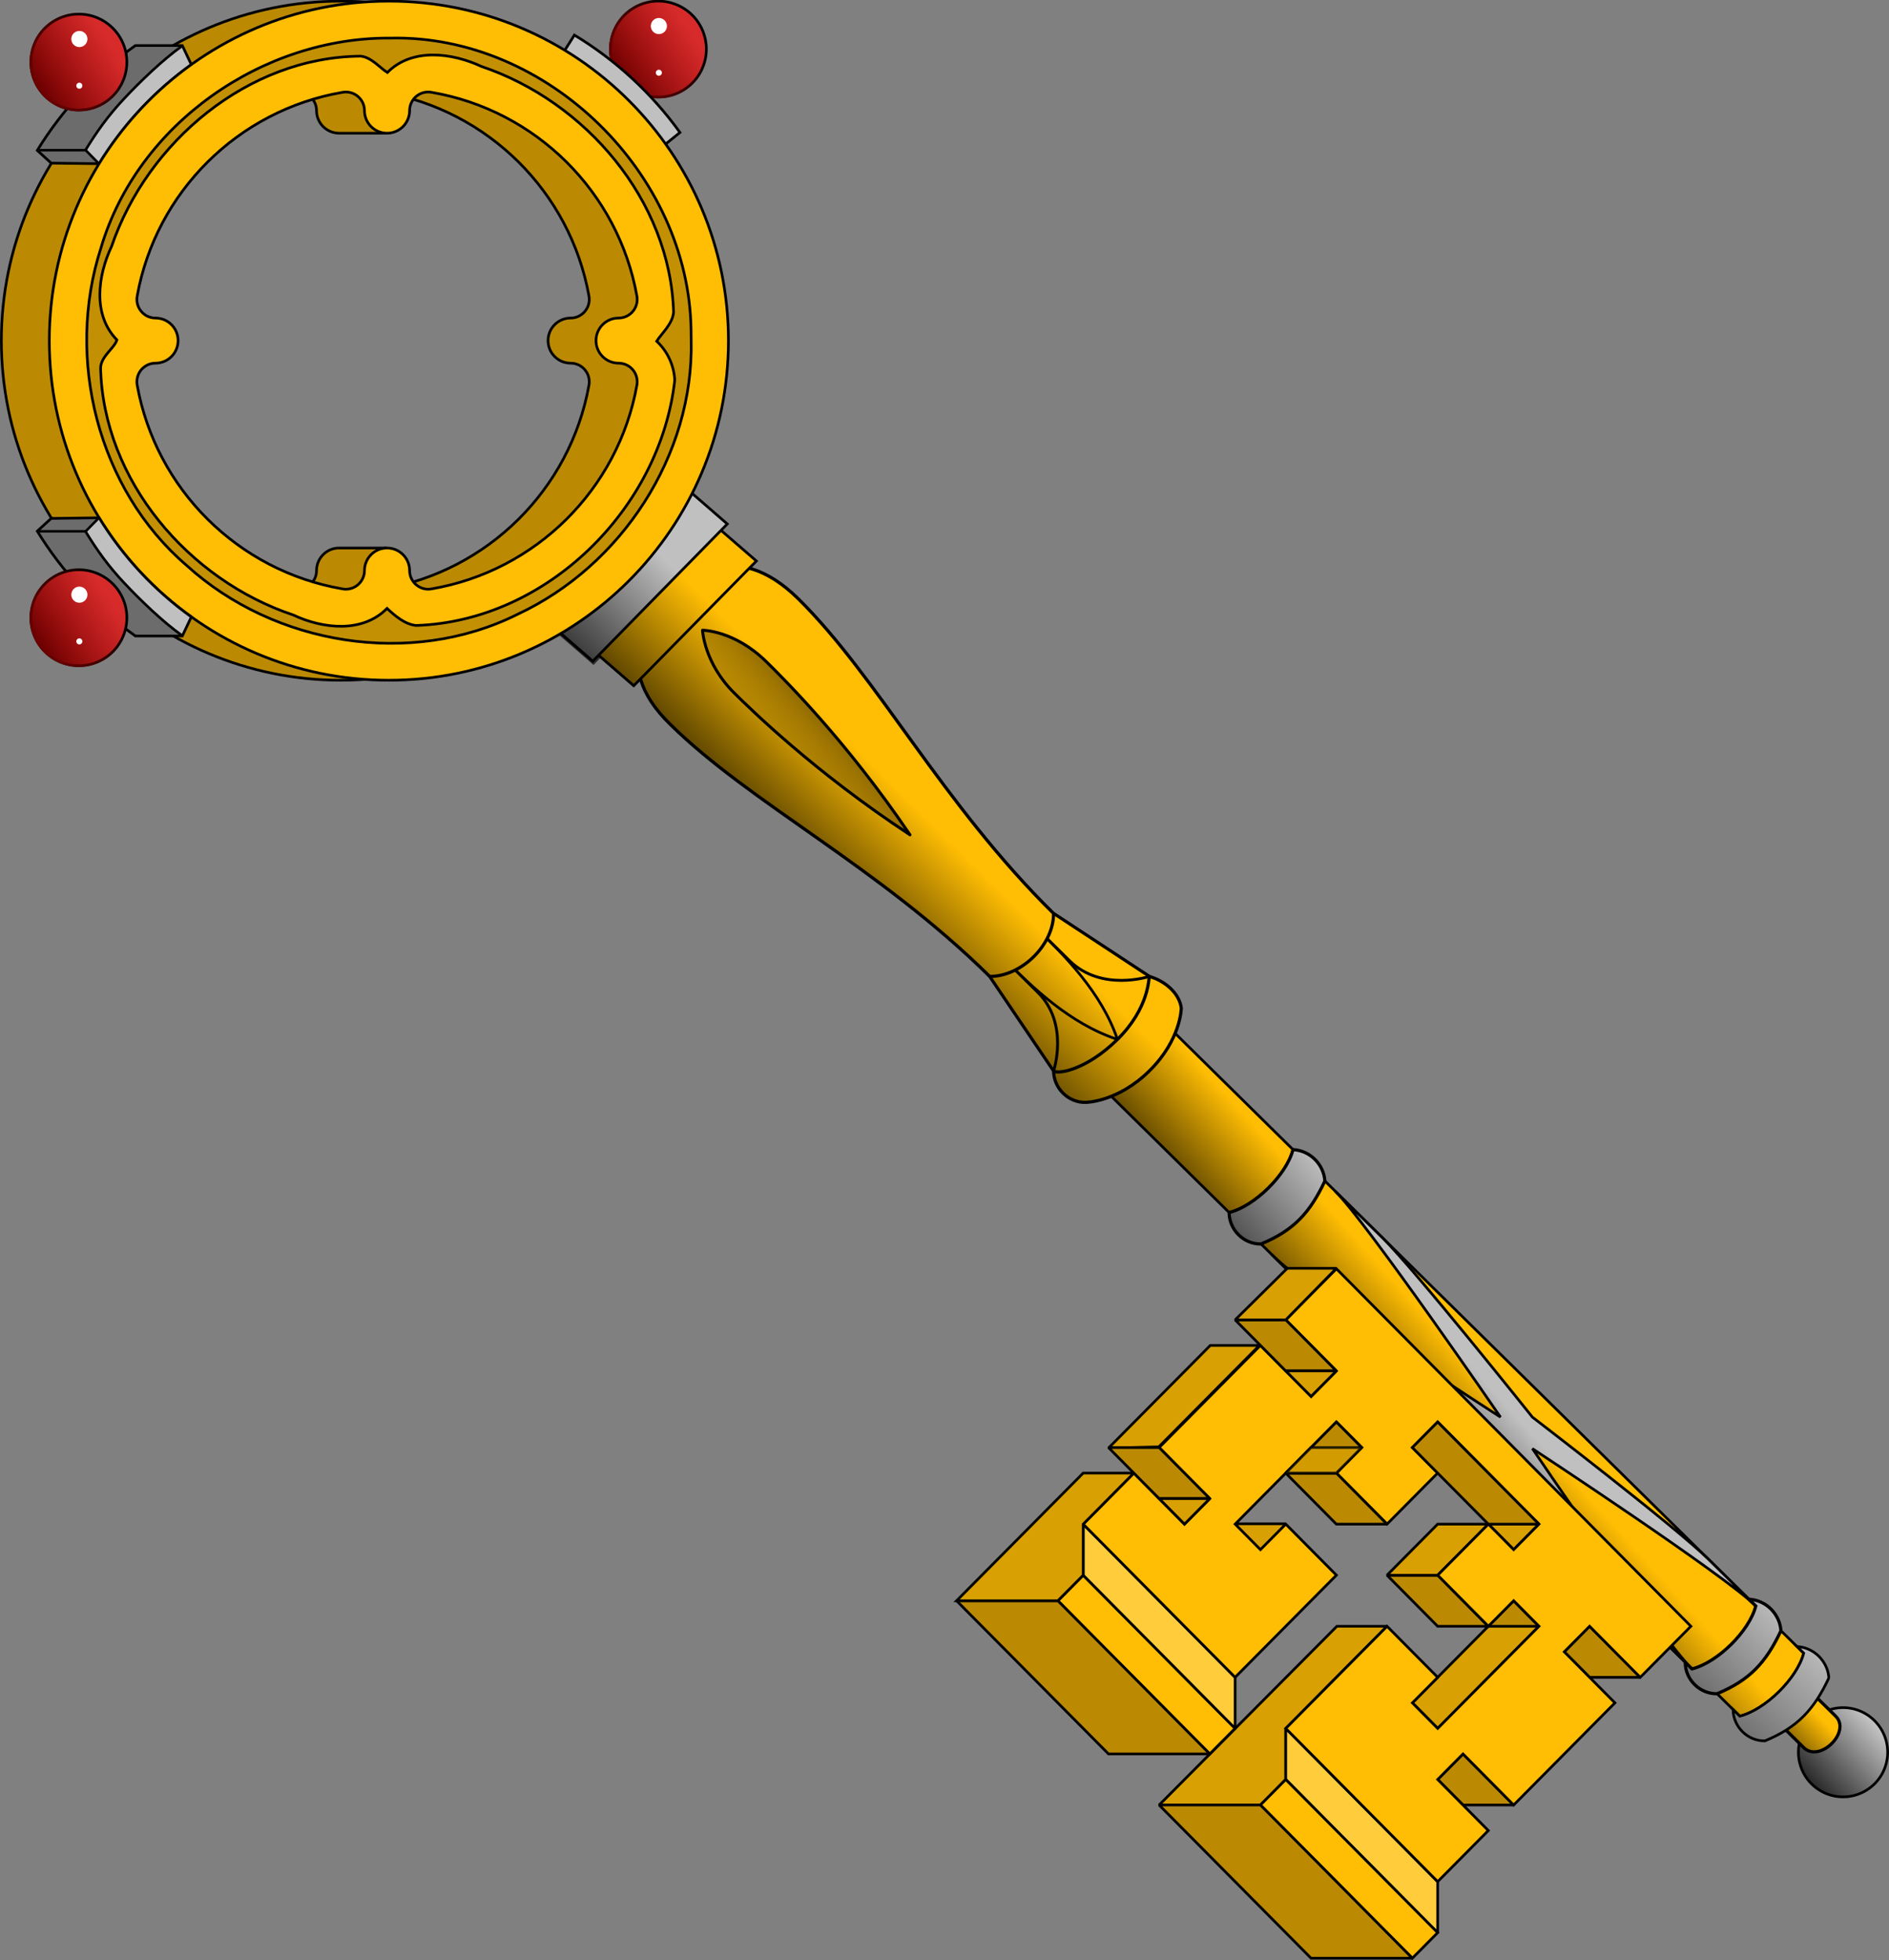 <?xml version="1.0" encoding="UTF-8" standalone="no"?>
<!-- Created with sK1/UniConvertor (http://sk1project.org/) -->

<svg
   width="709.32"
   height="736.114"
   viewBox="0 0 567.456 588.891"
   id="svg2"
   version="1.1"
   inkscape:version="1.1.2 (0a00cf5339, 2022-02-04)"
   sodipodi:docname="item122.svg"
   style="fill-rule:evenodd"
   xmlns:inkscape="http://www.inkscape.org/namespaces/inkscape"
   xmlns:sodipodi="http://sodipodi.sourceforge.net/DTD/sodipodi-0.dtd"
   xmlns:xlink="http://www.w3.org/1999/xlink"
   xmlns="http://www.w3.org/2000/svg"
   xmlns:svg="http://www.w3.org/2000/svg"
   xmlns:rdf="http://www.w3.org/1999/02/22-rdf-syntax-ns#"
   xmlns:cc="http://creativecommons.org/ns#"
   xmlns:dc="http://purl.org/dc/elements/1.1/">
  <rect x="0" y="0" width="567.456" height="588.891" fill="#808080" stroke="none"/>
  <defs
     id="defs104">
    <inkscape:perspective
       sodipodi:type="inkscape:persp3d"
       inkscape:vp_x="0 : 832.91825 : 1"
       inkscape:vp_y="0 : 1000 : 0"
       inkscape:vp_z="744.09496 : 832.91825 : 1"
       inkscape:persp3d-origin="372.04749 : 657.52449 : 1"
       id="perspective108" />
    <linearGradient
       id="linearGradient47938-1">
      <stop
         offset="0"
         style="stop-color:#000000;stop-opacity:0.784"
         id="stop47940-7" />
      <stop
         offset="1"
         style="stop-color:#000000;stop-opacity:0"
         id="stop47942-4" />
    </linearGradient>
    <linearGradient
       id="linearGradient7546-4">
      <stop
         offset="0"
         style="stop-color:#6d0000;stop-opacity:1"
         id="stop7548-5" />
      <stop
         offset="1"
         style="stop-color:#8a0000;stop-opacity:0"
         id="stop7550-5" />
    </linearGradient>
    <linearGradient
       inkscape:collect="always"
       xlink:href="#linearGradient47938-1"
       id="linearGradient5343"
       gradientUnits="userSpaceOnUse"
       x1="67.848"
       y1="738.428"
       x2="50.145"
       y2="719.41"
       gradientTransform="matrix(0.14,0,0,0.14,651.641,36.032)" />
    <linearGradient
       inkscape:collect="always"
       xlink:href="#linearGradient47938-1"
       id="linearGradient5345"
       gradientUnits="userSpaceOnUse"
       gradientTransform="matrix(-0.114,0,0,0.114,675.866,100.602)"
       x1="137.172"
       y1="353.924"
       x2="153.665"
       y2="337.097" />
    <linearGradient
       inkscape:collect="always"
       xlink:href="#linearGradient47938-1"
       id="linearGradient5347"
       gradientUnits="userSpaceOnUse"
       gradientTransform="matrix(-0.114,0,0,0.114,675.866,100.602)"
       x1="357.596"
       y1="591.035"
       x2="386.455"
       y2="558.972" />
    <linearGradient
       inkscape:collect="always"
       xlink:href="#linearGradient47938-1"
       id="linearGradient5349"
       gradientUnits="userSpaceOnUse"
       gradientTransform="matrix(0.114,0,0,0.114,577.454,100.602)"
       x1="317.137"
       y1="706.63"
       x2="340.879"
       y2="732.137" />
    <linearGradient
       inkscape:collect="always"
       xlink:href="#linearGradient7546-4"
       id="linearGradient5351"
       gradientUnits="userSpaceOnUse"
       x1="66.987"
       y1="737.422"
       x2="54.166"
       y2="717.974"
       gradientTransform="matrix(0.155,0,0,0.155,577.932,76.038)" />
    <linearGradient
       inkscape:collect="always"
       xlink:href="#linearGradient7546-4"
       id="linearGradient5353"
       gradientUnits="userSpaceOnUse"
       x1="66.987"
       y1="737.422"
       x2="54.166"
       y2="717.974"
       gradientTransform="matrix(0.155,0,0,0.155,578.487,100.829)" />
    <linearGradient
       inkscape:collect="always"
       xlink:href="#linearGradient47938-1"
       id="linearGradient5355"
       gradientUnits="userSpaceOnUse"
       gradientTransform="matrix(-0.114,0,0,0.114,675.866,100.602)"
       x1="142.456"
       y1="371"
       x2="181.517"
       y2="335.031" />
    <linearGradient
       inkscape:collect="always"
       xlink:href="#linearGradient47938-1"
       id="linearGradient5357"
       gradientUnits="userSpaceOnUse"
       gradientTransform="matrix(-0.114,0,0,0.114,677.835,102.685)"
       x1="180.646"
       y1="371"
       x2="216.086"
       y2="335.031" />
    <linearGradient
       inkscape:collect="always"
       xlink:href="#linearGradient47938-1"
       id="linearGradient5359"
       gradientUnits="userSpaceOnUse"
       gradientTransform="matrix(-0.114,0,0,0.114,675.866,100.602)"
       x1="465.007"
       y1="722.6"
       x2="503.298"
       y2="684.695" />
    <linearGradient
       inkscape:collect="always"
       xlink:href="#linearGradient7546-4"
       id="linearGradient5361"
       gradientUnits="userSpaceOnUse"
       x1="66.987"
       y1="737.422"
       x2="54.166"
       y2="717.974"
       gradientTransform="matrix(0.155,0,0,0.155,602.259,100.829)" />
    <linearGradient
       inkscape:collect="always"
       xlink:href="#linearGradient47938-1"
       id="linearGradient5363"
       gradientUnits="userSpaceOnUse"
       gradientTransform="matrix(-0.114,0,0,0.114,675.866,100.602)"
       x1="332.671"
       y1="560.219"
       x2="362.887"
       y2="524.281" />
  </defs>
  <sodipodi:namedview
     pagecolor="#ffffff"
     bordercolor="#666666"
     borderopacity="1"
     objecttolerance="10"
     gridtolerance="10"
     guidetolerance="10"
     inkscape:pageopacity="0"
     inkscape:pageshadow="2"
     inkscape:window-width="1366"
     inkscape:window-height="719"
     id="namedview102"
     showgrid="false"
     inkscape:zoom="0.40919523"
     inkscape:cx="326.25013"
     inkscape:cy="347.02261"
     inkscape:window-x="0"
     inkscape:window-y="25"
     inkscape:window-maximized="1"
     inkscape:current-layer="g8"
     fit-margin-top="0"
     fit-margin-left="0"
     fit-margin-right="0"
     fit-margin-bottom="0"
     inkscape:pagecheckerboard="0" />
  <g
     id="g4"
     transform="translate(-743.774,1687.236)">
    <g
       id="g6">
      <g
         id="g8">
        <g
           id="g4947"
           transform="matrix(0,7.022,-7.022,0,2267.609,-5793.343)">
          <path
             inkscape:connector-curvature="0"
             style="fill:#c0c0c0;fill-opacity:1;stroke:#000000;stroke-width:0.114;stroke-miterlimit:2;stroke-dasharray:none;stroke-opacity:1"
             id="path3471-4"
             d="m 661.62,138.164 a 1.908,1.908 0 0 1 -3.817,0 1.908,1.908 0 1 1 3.817,0 z" />
          <path
             inkscape:connector-curvature="0"
             style="fill:url(#linearGradient5343);fill-opacity:1;stroke:none"
             id="path3473-9"
             d="m 661.62,138.164 a 1.908,1.908 0 0 1 -3.817,0 1.908,1.908 0 1 1 3.817,0 z" />
          <path
             inkscape:connector-curvature="0"
             style="font-size:12px;fill:#ffbd03;fill-opacity:1;fill-rule:evenodd;stroke:#000000;stroke-width:0.102pt"
             id="path3485-9"
             d="m 658.166,138.482 -2.02,2.048 1.346,1.365 2.02,-2.048 c 0.673,-0.683 -0.673,-2.048 -1.347,-1.365 z" />
          <path
             inkscape:connector-curvature="0"
             style="font-size:12px;fill:url(#linearGradient5345);fill-opacity:1;fill-rule:evenodd;stroke:none"
             id="path3487-2"
             d="m 658.166,138.482 -2.02,2.048 1.346,1.365 2.02,-2.048 c 0.673,-0.683 -0.673,-2.048 -1.347,-1.365 z" />
          <path
             inkscape:connector-curvature="0"
             style="font-size:12px;fill:#ffbd03;fill-opacity:1;fill-rule:evenodd;stroke:#000000;stroke-width:0.114;stroke-miterlimit:4;stroke-dasharray:none"
             id="path3439-5"
             d="m 655.472,139.846 -2.019,2.051 -18.424,18.68 2.695,2.731 18.42,-18.68 2.022,-2.047 c -0.27,-1.091 -1.619,-2.46 -2.695,-2.734 z m -21.543,21.849 -12.119,12.29 2.692,2.731 12.119,-12.29 c -0.27,-1.092 -1.615,-2.457 -2.692,-2.731 z" />
          <path
             inkscape:connector-curvature="0"
             style="font-size:12px;fill:#c0c0c0;fill-rule:evenodd;stroke:#000000;stroke-width:0.114;stroke-miterlimit:4;stroke-dasharray:none"
             id="path3577-5"
             d="m 653.453,141.895 -2.02,2.048 c -1.347,1.365 -6.059,7.51 -6.059,7.51 0,0 -6.304,5.028 -7.65,6.393 l -2.02,2.048 c 1.347,-1.365 9.67,-7.076 9.67,-7.076 0,0 -4.957,7.759 -6.977,9.807 l 2.02,-2.048 c 1.347,-1.365 6.304,-7.758 6.304,-7.759 2.3e-4,2.3e-4 5.386,-4.096 6.733,-5.462 l 2.693,-2.731 c -1.347,1.365 -9.425,6.828 -9.425,6.828 0,0 5.386,-8.193 6.732,-9.559 z" />
          <path
             inkscape:connector-curvature="0"
             style="font-size:12px;fill:url(#linearGradient5347);fill-opacity:1;fill-rule:evenodd;stroke:none"
             id="path3463-3"
             d="m 655.472,139.846 -2.019,2.051 -18.424,18.68 2.695,2.731 18.42,-18.68 2.022,-2.047 c -0.27,-1.091 -1.619,-2.46 -2.695,-2.734 z m -21.543,21.849 -12.119,12.29 2.692,2.731 12.119,-12.29 c -0.27,-1.092 -1.615,-2.457 -2.692,-2.731 z" />
          <path
             inkscape:connector-curvature="0"
             style="font-size:12px;fill:#ffbd03;fill-opacity:1;fill-rule:evenodd;stroke:#000000;stroke-width:0.102pt"
             id="path3443-3"
             d="m 626.522,167.839 4.04,4.096 c 0.742,4e-5 1.362,-0.63 1.347,-1.365 0,0 0,-1.365 -1.347,-2.731 -1.347,-1.365 -2.693,-1.365 -2.693,-1.365 -0.626,0.085 -1.151,0.683 -1.347,1.365 z" />
          <path
             inkscape:connector-curvature="0"
             style="font-size:12px;fill:#ffbd03;fill-opacity:1;fill-rule:evenodd;stroke:#000000;stroke-width:0.102pt"
             id="path3445-3"
             d="m 626.522,167.839 -2.693,4.096 2.693,2.731 4.04,-2.731 c 0.152,-0.133 0,-1.365 -1.347,-2.731 -1.347,-1.365 -2.632,-1.333 -2.693,-1.365 z" />
          <path
             inkscape:connector-curvature="0"
             style="font-size:12px;fill:#ffbd03;fill-opacity:1;fill-rule:evenodd;stroke:#000000;stroke-width:0.114;stroke-miterlimit:2;stroke-dasharray:none"
             id="path3447-7"
             d="m 624.503,172.618 c 1.101,-1.117 2.693,-2.731 4.713,-3.414 -0.673,2.048 -2.265,3.662 -3.366,4.779 z" />
          <path
             inkscape:connector-curvature="0"
             style="font-size:12px;fill:#ffbd03;fill-opacity:1;fill-rule:evenodd;stroke:#000000;stroke-width:0.092pt"
             id="path3449-4"
             d="m 626.522,174.666 -0.673,-0.683 c 0,0 0.796,-0.807 1.347,-1.365 1.347,-1.365 3.366,-0.683 3.366,-0.683 z" />
          <path
             inkscape:connector-curvature="0"
             style="font-size:12px;fill:#ffbd03;fill-opacity:1;fill-rule:evenodd;stroke:#000000;stroke-width:0.092pt"
             id="path3451-3"
             d="m 623.829,171.936 0.673,0.683 c 0,0 0.796,-0.807 1.347,-1.365 1.347,-1.365 0.673,-3.414 0.673,-3.414 z" />
          <path
             inkscape:connector-curvature="0"
             style="font-size:12px;fill:#ffbd03;fill-opacity:1;fill-rule:evenodd;stroke:#000000;stroke-width:0.102pt"
             id="path3453-8"
             d="m 623.829,171.936 c -4.713,4.779 -10.099,7.51 -13.465,10.924 -2.693,2.731 -0.828,4.821 -0.078,5.483 0.751,0.662 2.793,2.74 5.464,-0.021 3.366,-3.414 6.059,-8.876 10.772,-13.655 -5e-5,-1.365 -1.347,-2.731 -2.693,-2.731 z" />
          <rect
             style="font-size:12px;fill:#ffbd03;fill-opacity:1;fill-rule:evenodd;stroke:#000000;stroke-width:0.114;stroke-miterlimit:4;stroke-dasharray:none"
             id="rect3455-0"
             transform="matrix(0.655,-0.756,0.713,0.701,0,0)"
             y="582.218"
             x="293.264"
             height="7.482"
             width="2.35" />
          <rect
             style="font-size:12px;fill:#c0c0c0;fill-rule:evenodd;stroke:#000000;stroke-width:0.114;stroke-miterlimit:4;stroke-dasharray:none"
             id="rect3457-8"
             transform="matrix(0.656,-0.755,0.714,0.7,0,0)"
             y="581.362"
             x="290.211"
             height="8.221"
             width="2.582" />
          <path
             inkscape:connector-curvature="0"
             style="font-size:12px;fill:url(#linearGradient5349);fill-opacity:1;fill-rule:evenodd;stroke:#000000;stroke-width:0.127;stroke-linecap:round;stroke-linejoin:round;stroke-miterlimit:4;stroke-dasharray:none"
             id="path3459-8"
             d="m 620.463,178.08 c -2.693,4.096 -5.386,6.827 -6.059,7.51 -1.278,1.298 -2.693,1.365 -2.693,1.365 0,0 0,-1.365 1.347,-2.731 0.673,-0.683 3.366,-3.414 7.406,-6.145 z" />
          <path
             inkscape:connector-curvature="0"
             style="font-size:12px;fill:#d8a002;fill-opacity:1;fill-rule:evenodd;stroke:#000000;stroke-width:0.114;stroke-miterlimit:2;stroke-dasharray:none"
             id="path3469-0"
             d="m 649.938,164.171 v 0 -2.166 l 1.392,1.083 z" />
          <path
             inkscape:connector-curvature="0"
             style="fill:#bb8a02;fill-opacity:1;stroke:#000000;stroke-width:0.114;stroke-miterlimit:4;stroke-dasharray:none;stroke-opacity:1"
             id="path3475-6"
             d="m 599.324,187.898 c -8.018,0 -14.526,6.507 -14.526,14.526 0,8.018 6.507,14.526 14.526,14.526 8.018,0 14.526,-6.507 14.526,-14.526 0,-8.018 -6.507,-14.526 -14.526,-14.526 z m -1.766,3.902 c 0.44,0 0.797,0.357 0.797,0.797 0,0.533 0.432,0.965 0.965,0.965 0.533,0 0.965,-0.432 0.965,-0.965 0,-0.44 0.357,-0.797 0.797,-0.797 0.051,0 0.101,0.005 0.15,0.014 4.444,0.798 7.944,4.321 8.708,8.776 0.005,0.024 0.008,0.05 0.011,0.075 0.002,0.025 0.004,0.049 0.004,0.075 0,0 -1.762,-0.204 -1.762,-0.204 0,0 0,1.966 0,1.966 0,0.533 0.432,0.965 0.965,0.965 0.44,0 0.797,0.357 0.797,0.797 0,0.026 -10e-4,0.05 -0.004,0.075 -0.002,0.025 -0.006,0.05 -0.011,0.075 -0.764,4.455 -4.264,7.978 -8.708,8.776 -0.049,0.009 -0.098,0.014 -0.15,0.014 -0.44,0 -0.797,-0.357 -0.797,-0.797 0,-0.533 -0.432,-0.965 -0.965,-0.965 -0.533,0 -0.965,0.432 -0.965,0.965 0,0.44 -0.357,0.797 -0.797,0.797 -0.051,0 -0.101,-0.005 -0.15,-0.014 -4.444,-0.798 -7.944,-4.321 -8.708,-8.776 -0.005,-0.024 -0.008,-0.05 -0.011,-0.075 -0.002,-0.025 -0.004,-0.049 -0.004,-0.075 0,-0.44 0.357,-0.797 0.797,-0.797 0.533,0 0.965,-0.432 0.965,-0.965 0,-0.533 0,-2.006 0,-2.006 0,0 -1.762,0.244 -1.762,0.244 0,-0.026 10e-4,-0.05 0.004,-0.075 0.002,-0.025 0.006,-0.05 0.011,-0.075 0.764,-4.455 4.264,-7.978 8.708,-8.776 0.049,-0.009 0.098,-0.014 0.15,-0.014 z" />
          <path
             inkscape:connector-curvature="0"
             style="fill:#d72b2b;fill-opacity:1;stroke:#000000;stroke-width:0.114;stroke-miterlimit:2;stroke-dasharray:none;stroke-opacity:1"
             id="path3477-8"
             d="m 588.901,188.889 a 2.052,2.052 0 0 1 -4.103,0 2.052,2.052 0 1 1 4.103,0 z" />
          <path
             inkscape:connector-curvature="0"
             style="fill:url(#linearGradient5351);fill-opacity:1;stroke:none"
             id="path3479-1"
             d="m 588.958,188.889 a 2.109,2.109 0 0 1 -4.217,0 2.109,2.109 0 1 1 4.217,0 z" />
          <path
             inkscape:connector-curvature="0"
             style="fill:#ffffff;fill-opacity:1;stroke:none"
             id="path3481-9"
             d="m 586.207,188.822 a 0.344,0.344 0 1 1 -0.688,0 0.344,0.344 0 1 1 0.688,0 z" />
          <path
             inkscape:connector-curvature="0"
             style="fill:#ffffff;fill-opacity:1;stroke:none"
             id="path3483-8"
             d="m 587.99,188.823 a 0.129,0.129 0 1 1 -0.258,0 0.129,0.129 0 1 1 0.258,0 z" />
          <path
             inkscape:connector-curvature="0"
             style="font-size:12px;fill:#c0c0c0;fill-rule:evenodd;stroke:#000000;stroke-width:0.114;stroke-miterlimit:4;stroke-dasharray:none"
             id="path3489-9"
             d="m 656.533,138.77 c -0.67,0.04 -1.299,0.594 -1.346,1.364 l 0.285,-0.288 c 1.076,0.274 2.425,1.643 2.695,2.734 l -0.285,0.288 c 0.74,-0.002 1.358,-0.629 1.342,-1.364 -0.585,-1.41 -1.343,-2.098 -2.692,-2.734 z" />
          <path
             inkscape:connector-curvature="0"
             style="font-size:12px;fill:#c0c0c0;fill-rule:evenodd;stroke:#000000;stroke-width:0.102pt"
             id="path3491-7"
             d="m 654.514,140.821 c -0.671,0.04 -1.304,0.592 -1.349,1.364 l 0.004,0.004 0.285,-0.292 c 1.076,0.274 2.421,1.639 2.692,2.731 l -0.285,0.288 c 0.742,4e-5 1.362,-0.628 1.346,-1.364 -0.585,-1.41 -1.344,-2.094 -2.692,-2.731 z" />
          <path
             inkscape:connector-curvature="0"
             style="font-size:12px;fill:#c0c0c0;fill-rule:evenodd;stroke:#000000;stroke-width:0.114;stroke-miterlimit:4;stroke-dasharray:none"
             id="path3493-2"
             d="m 590.978,188.616 c -0.782,0.562 -1.52,1.212 -2.199,1.949 -0.679,0.736 -1.269,1.525 -1.768,2.352 l -0.762,-0.481 c 0.525,-0.868 1.144,-1.696 1.857,-2.47 0.714,-0.773 1.488,-1.456 2.31,-2.046 z" />
          <path
             inkscape:connector-curvature="0"
             style="font-size:12px;fill:#d8a002;fill-opacity:1;fill-rule:evenodd;stroke:#000000;stroke-width:0.114;stroke-miterlimit:2;stroke-dasharray:none"
             id="path3495-2"
             d="m 654.322,157.672 4.37,4.333 h 2.185 l 1.092,1.083 v 4.333 l -7.647,-7.604 z" />
          <path
             inkscape:connector-curvature="0"
             style="font-size:12px;fill:#ffbd03;fill-opacity:1;fill-rule:evenodd;stroke:#000000;stroke-width:0.114;stroke-miterlimit:2;stroke-dasharray:none"
             id="path3497-8"
             d="m 653.229,171.754 6.554,-6.499 -1.092,-1.083 -6.554,6.499 z" />
          <path
             inkscape:connector-curvature="0"
             style="font-size:12px;fill:#bb8a02;fill-opacity:1;fill-rule:evenodd;stroke:#000000;stroke-width:0.114;stroke-miterlimit:2;stroke-dasharray:none"
             id="path3499-2"
             d="m 653.229,171.754 v 4.333 l 6.554,-6.499 v -4.333 z" />
          <path
             inkscape:connector-curvature="0"
             style="font-size:12px;fill:#ffcc3c;fill-opacity:1;fill-rule:evenodd;stroke:#000000;stroke-width:0.114;stroke-miterlimit:2;stroke-dasharray:none"
             id="path3501-8"
             d="m 658.691,162.005 6.554,-6.499 h 2.185 l -6.554,6.499 z" />
          <path
             inkscape:connector-curvature="0"
             style="font-size:12px;fill:#bb8a02;fill-opacity:1;fill-rule:evenodd;stroke:#000000;stroke-width:0.114;stroke-miterlimit:2;stroke-dasharray:none"
             id="path3503-9"
             d="m 660.876,155.505 1.092,-1.083 v -2.166 l -2.185,2.166 z" />
          <path
             inkscape:connector-curvature="0"
             style="font-size:12px;fill:#bb8a02;fill-opacity:1;fill-rule:evenodd;stroke:#000000;stroke-width:0.114;stroke-miterlimit:2;stroke-dasharray:none"
             id="path3505-0"
             d="m 655.414,150.089 1.092,-1.083 v -2.166 l -2.185,2.166 z" />
          <path
             inkscape:connector-curvature="0"
             style="font-size:12px;fill:#c0c0c0;fill-rule:evenodd;stroke:#000000;stroke-width:0.114;stroke-miterlimit:4;stroke-dasharray:none"
             id="path3507-7"
             d="m 587.512,208.824 -0.815,0.385 v 2.008 c 0.586,0.827 1.265,1.61 2.033,2.328 0.768,0.719 1.591,1.341 2.453,1.869 l 0.545,-0.595 0.025,-2.051 c -1.663,-1.019 -3.107,-2.364 -4.24,-3.945 z" />
          <path
             inkscape:connector-curvature="0"
             style="font-size:12px;fill:none;stroke:#000000;stroke-width:0.114;stroke-miterlimit:4;stroke-dasharray:none"
             id="path3509-8"
             d="m 591.183,213.361 c -0.821,-0.503 -1.483,-0.975 -2.214,-1.659 -0.731,-0.684 -1.679,-1.671 -2.237,-2.459" />
          <path
             inkscape:connector-curvature="0"
             style="fill:none;stroke:#000000;stroke-width:0.114px;stroke-linecap:butt;stroke-linejoin:miter;stroke-opacity:1"
             id="path3511-1"
             d="m 591.721,212.81 -0.545,0.535 v 1.998" />
          <path
             inkscape:connector-curvature="0"
             style="font-size:12px;fill:#000000;fill-opacity:0.438;fill-rule:evenodd;stroke:none"
             id="path3513-5"
             d="m 586.696,209.291 v 1.926 c 0.586,0.827 1.265,1.61 2.033,2.328 0.768,0.719 1.591,1.341 2.453,1.869 l 0.545,-0.595 0.025,-1.958 -0.52,0.509 v 1.972 h -0.114 v -1.955 c -0.806,-0.496 -1.466,-0.968 -2.19,-1.645 -0.729,-0.682 -1.668,-1.661 -2.232,-2.453 z" />
          <path
             inkscape:connector-curvature="0"
             style="fill:#d72b2b;fill-opacity:1;stroke:#000000;stroke-width:0.114;stroke-miterlimit:2;stroke-dasharray:none;stroke-opacity:1"
             id="path3515-8"
             d="m 589.456,213.68 a 2.052,2.052 0 0 1 -4.103,0 2.052,2.052 0 1 1 4.103,0 z" />
          <path
             inkscape:connector-curvature="0"
             style="fill:url(#linearGradient5353);fill-opacity:1;stroke:none"
             id="path3517-6"
             d="m 589.513,213.68 a 2.109,2.109 0 0 1 -4.217,0 2.109,2.109 0 1 1 4.217,0 z" />
          <path
             inkscape:connector-curvature="0"
             style="fill:#ffffff;fill-opacity:1;stroke:none"
             id="path3519-1"
             d="m 586.762,213.613 a 0.344,0.344 0 1 1 -0.688,0 0.344,0.344 0 1 1 0.688,0 z" />
          <path
             inkscape:connector-curvature="0"
             style="fill:#ffffff;fill-opacity:1;stroke:none"
             id="path3521-2"
             d="m 588.545,213.614 a 0.129,0.129 0 1 1 -0.258,0 0.129,0.129 0 1 1 0.258,0 z" />
          <path
             inkscape:connector-curvature="0"
             style="font-size:12px;opacity:0.6;fill:url(#linearGradient5355);fill-opacity:1;fill-rule:evenodd;stroke:none"
             id="path3523-4"
             d="m 656.533,138.77 c -0.67,0.04 -1.299,0.594 -1.346,1.364 l 0.285,-0.288 c 1.076,0.274 2.425,1.643 2.695,2.734 l -0.285,0.288 c 0.74,-0.002 1.358,-0.629 1.342,-1.364 -0.585,-1.41 -1.343,-2.098 -2.692,-2.734 z" />
          <path
             inkscape:connector-curvature="0"
             style="font-size:12px;opacity:0.6;fill:url(#linearGradient5357);fill-opacity:1;fill-rule:evenodd;stroke:none"
             id="path3525-2"
             d="m 654.564,140.854 c -0.67,0.04 -1.299,0.594 -1.346,1.364 l 0.285,-0.288 c 1.076,0.274 2.425,1.643 2.695,2.734 l -0.285,0.288 c 0.74,-0.002 1.358,-0.629 1.342,-1.364 -0.585,-1.41 -1.343,-2.098 -2.692,-2.734 z" />
          <path
             inkscape:connector-curvature="0"
             style="font-size:12px;fill:url(#linearGradient5359);fill-opacity:1;fill-rule:evenodd;stroke:none"
             id="path3465-5"
             d="m 627.87,166.472 c -0.626,0.085 -1.15,0.684 -1.346,1.367 l -2.695,4.098 c -4.713,4.779 -10.098,7.509 -13.465,10.923 -0.739,0.75 -1.133,1.449 -1.303,2.086 l -0.267,-0.26 -1.225,1.417 -0.242,-0.239 -1.695,1.947 5.874,5.753 1.691,-1.947 -0.288,-0.281 1.221,-1.406 -0.335,-0.328 c 0.6,-0.172 1.256,-0.56 1.955,-1.282 3.366,-3.414 6.06,-8.874 10.773,-13.653 l 4.037,-2.731 c 0.742,3e-5 1.362,-0.631 1.346,-1.367 0,0 8e-4,-1.365 -1.346,-2.731 -1.347,-1.365 -2.692,-1.367 -2.692,-1.367 z" />
          <path
             inkscape:connector-curvature="0"
             style="fill:#ffbd03;fill-opacity:1;stroke:#000000;stroke-width:0.114;stroke-miterlimit:4;stroke-dasharray:none;stroke-opacity:1"
             id="path3527-8"
             d="m 599.324,185.847 c -8.018,0 -14.526,6.507 -14.526,14.526 0,8.018 6.507,14.526 14.526,14.526 8.018,0 14.526,-6.507 14.526,-14.526 0,-8.018 -6.507,-14.526 -14.526,-14.526 z m -1.766,3.902 c 0.44,0 0.797,0.357 0.797,0.797 0,0.533 0.432,0.965 0.965,0.965 0.533,0 0.965,-0.432 0.965,-0.965 0,-0.44 0.357,-0.797 0.797,-0.797 0.051,0 0.101,0.005 0.15,0.014 4.444,0.798 7.944,4.321 8.708,8.776 0.005,0.024 0.008,0.05 0.011,0.075 0.002,0.025 0.004,0.049 0.004,0.075 0,0.44 -0.357,0.797 -0.797,0.797 -0.533,0 -0.965,0.432 -0.965,0.965 0,0.533 0.432,0.965 0.965,0.965 0.44,0 0.797,0.357 0.797,0.797 0,0.026 -10e-4,0.05 -0.004,0.075 -0.002,0.025 -0.006,0.05 -0.011,0.075 -0.764,4.455 -4.264,7.978 -8.708,8.776 -0.049,0.009 -0.098,0.014 -0.15,0.014 -0.44,0 -0.797,-0.357 -0.797,-0.797 0,-0.533 -0.432,-0.965 -0.965,-0.965 -0.533,0 -0.965,0.432 -0.965,0.965 0,0.44 -0.357,0.797 -0.797,0.797 -0.051,0 -0.101,-0.005 -0.15,-0.014 -4.444,-0.798 -7.944,-4.321 -8.708,-8.776 -0.005,-0.024 -0.008,-0.05 -0.011,-0.075 -0.002,-0.025 -0.004,-0.049 -0.004,-0.075 0,-0.44 0.357,-0.797 0.797,-0.797 0.533,0 0.965,-0.432 0.965,-0.965 0,-0.533 -0.432,-0.965 -0.965,-0.965 -0.44,0 -0.797,-0.357 -0.797,-0.797 0,-0.026 10e-4,-0.05 0.004,-0.075 0.002,-0.025 0.006,-0.05 0.011,-0.075 0.764,-4.455 4.264,-7.978 8.708,-8.776 0.049,-0.009 0.098,-0.014 0.15,-0.014 z" />
          <path
             inkscape:connector-curvature="0"
             style="fill:#000000;fill-opacity:0.242;stroke:#000000;stroke-width:0.114;stroke-miterlimit:4;stroke-dasharray:none;stroke-opacity:1"
             id="path3529-6"
             d="m 598.872,187.445 c -6.679,0.085 -12.639,6.134 -12.493,12.849 -0.051,5.467 3.663,10.824 8.968,12.393 4.734,1.535 10.336,0.141 13.595,-3.666 3.408,-3.745 4.37,-9.583 2.087,-14.154 -2.073,-4.442 -6.807,-7.55 -11.733,-7.426 -0.141,-9.1e-4 -0.282,3.4e-4 -0.424,0.004 z m 2.147,0.698 c 5.497,0.617 10.31,5.486 10.488,11.069 -0.053,0.491 -0.429,0.914 -0.73,1.239 1.073,1.055 0.871,2.762 0.282,4.01 -1.49,4.471 -5.748,8.128 -10.567,8.244 -0.501,-0.012 -0.853,-0.598 -1.203,-0.698 -1.072,1.054 -2.761,0.815 -4.003,0.227 -4.463,-1.528 -8.104,-5.838 -8.134,-10.665 0.057,-0.464 0.501,-0.811 0.698,-1.132 -1.07,-1.061 -0.842,-2.77 -0.26,-4.021 1.497,-4.452 5.725,-8.079 10.517,-8.223 0.504,0.043 0.917,0.521 1.239,0.723 0.428,-0.462 1.041,-0.745 1.673,-0.773 z" />
          <path
             inkscape:connector-curvature="0"
             style="font-size:12px;fill:#c0c0c0;fill-rule:evenodd;stroke:#000000;stroke-width:0.114;stroke-miterlimit:4;stroke-dasharray:none"
             id="path3531-2"
             d="m 611.142,208.824 0.815,0.385 v 2.008 c -0.586,0.827 -1.265,1.61 -2.033,2.328 -0.768,0.719 -1.591,1.341 -2.453,1.869 l -0.545,-0.595 -0.025,-2.051 c 1.663,-1.019 3.107,-2.364 4.24,-3.945 z" />
          <path
             inkscape:connector-curvature="0"
             style="font-size:12px;fill:none;stroke:#000000;stroke-width:0.114;stroke-miterlimit:4;stroke-dasharray:none"
             id="path3533-6"
             d="m 607.47,213.361 c 0.821,-0.503 1.483,-0.975 2.214,-1.659 0.731,-0.684 1.679,-1.671 2.237,-2.459" />
          <path
             inkscape:connector-curvature="0"
             style="fill:none;stroke:#000000;stroke-width:0.114px;stroke-linecap:butt;stroke-linejoin:miter;stroke-opacity:1"
             id="path3535-5"
             d="m 606.932,212.81 0.545,0.535 v 1.998" />
          <path
             inkscape:connector-curvature="0"
             style="font-size:12px;fill:#000000;fill-opacity:0.438;fill-rule:evenodd;stroke:none"
             id="path3537-3"
             d="m 611.951,209.291 v 1.926 c -0.586,0.827 -1.265,1.61 -2.033,2.328 -0.768,0.719 -1.591,1.341 -2.453,1.869 l -0.545,-0.595 -0.025,-1.958 0.52,0.509 v 1.972 h 0.114 v -1.955 c 0.806,-0.496 1.466,-0.968 2.19,-1.645 0.729,-0.682 1.668,-1.661 2.232,-2.453 z" />
          <path
             inkscape:connector-curvature="0"
             style="fill:#d72b2b;fill-opacity:1;stroke:#000000;stroke-width:0.114;stroke-miterlimit:2;stroke-dasharray:none;stroke-opacity:1"
             id="path3539-9"
             d="m 613.228,213.68 a 2.052,2.052 0 0 1 -4.103,0 2.052,2.052 0 1 1 4.103,0 z" />
          <path
             inkscape:connector-curvature="0"
             style="fill:url(#linearGradient5361);fill-opacity:1;stroke:none"
             id="path3541-2"
             d="m 613.285,213.68 a 2.109,2.109 0 0 1 -4.217,0 2.109,2.109 0 1 1 4.217,0 z" />
          <path
             inkscape:connector-curvature="0"
             style="fill:#ffffff;fill-opacity:1;stroke:none"
             id="path3543-4"
             d="m 610.534,213.613 a 0.344,0.344 0 1 1 -0.688,0 0.344,0.344 0 1 1 0.688,0 z" />
          <path
             inkscape:connector-curvature="0"
             style="fill:#ffffff;fill-opacity:1;stroke:none"
             id="path3545-6"
             d="m 612.317,213.614 a 0.129,0.129 0 1 1 -0.258,0 0.129,0.129 0 1 1 0.258,0 z" />
          <path
             inkscape:connector-curvature="0"
             style="font-size:12px;fill:#bb8a02;fill-opacity:1;fill-rule:evenodd;stroke:#000000;stroke-width:0.114;stroke-miterlimit:2;stroke-dasharray:none"
             id="path3547-1"
             d="m 652.137,157.672 2.185,-2.166 v -2.166 l -2.185,2.166 z" />
          <path
             inkscape:connector-curvature="0"
             style="font-size:12px;fill:#d8a002;fill-opacity:1;fill-rule:evenodd;stroke:#000000;stroke-width:0.114;stroke-miterlimit:2;stroke-dasharray:none"
             id="path3549-8"
             d="m 649.952,151.172 v 2.166 l 1.092,-1.083 z" />
          <path
             inkscape:connector-curvature="0"
             style="font-size:12px;fill:#d8a002;fill-opacity:1;fill-rule:evenodd;stroke:#000000;stroke-width:0.114;stroke-miterlimit:2;stroke-dasharray:none"
             id="path3551-2"
             d="m 652.137,157.672 -2.185,-2.166 v -2.166 l 2.185,2.166 z" />
          <path
             inkscape:connector-curvature="0"
             style="font-size:12px;fill:#d8a002;fill-opacity:1;fill-rule:evenodd;stroke:#000000;stroke-width:0.114;stroke-miterlimit:2;stroke-dasharray:none"
             id="path3553-1"
             d="m 657.599,156.589 -3.277,-3.25 v -2.166 l 4.37,4.333 z" />
          <path
             inkscape:connector-curvature="0"
             style="font-size:12px;fill:#ffcc3c;fill-opacity:1;fill-rule:evenodd;stroke:#000000;stroke-width:0.114;stroke-miterlimit:2;stroke-dasharray:none"
             id="path3555-1"
             d="m 649.952,170.67 6.554,-6.499 h 2.185 l -6.554,6.499 z" />
          <path
             inkscape:connector-curvature="0"
             style="font-size:12px;fill:#bb8a02;fill-opacity:1;fill-rule:evenodd;stroke:#000000;stroke-width:0.114;stroke-miterlimit:2;stroke-dasharray:none"
             id="path3557-9"
             d="m 654.322,153.339 -1.092,-1.083 1.092,-1.083 z" />
          <path
             inkscape:connector-curvature="0"
             style="font-size:12px;fill:#ffbd03;fill-opacity:1;fill-rule:evenodd;stroke:#000000;stroke-width:0.114;stroke-miterlimit:2;stroke-dasharray:none"
             id="path3559-7"
             d="m 654.322,144.673 2.185,2.167 -2.185,2.166 1.092,1.083 2.185,-2.167 4.37,4.333 -2.185,2.167 1.092,1.083 2.185,-2.166 2.185,2.166 -6.554,6.499 -4.37,-4.333 2.185,-2.167 1.092,1.083 1.092,-1.083 -4.37,-4.333 -1.092,1.083 1.092,1.083 -2.185,2.166 -2.185,-2.166 1.092,-1.083 -1.092,-1.083 -4.37,4.333 1.092,1.083 1.092,-1.083 2.185,2.167 -2.185,2.166 -1.092,-1.083 -1.092,1.083 4.37,4.333 1.092,-1.083 -1.092,-1.083 2.185,-2.166 4.37,4.333 -6.554,6.499 -2.185,-2.167 2.185,-2.166 -1.092,-1.083 -2.185,2.166 -4.37,-4.333 2.185,-2.167 -1.092,-1.083 -2.185,2.167 -2.185,-2.167 z" />
          <path
             inkscape:connector-curvature="0"
             style="font-size:12px;fill:#c0c0c0;fill-rule:evenodd;stroke:#000000;stroke-width:0.102pt"
             id="path3583-6"
             d="m 635.275,160.331 c -0.671,0.04 -1.301,0.592 -1.346,1.364 1.076,0.274 2.421,1.639 2.692,2.731 0.742,3e-5 1.362,-0.628 1.346,-1.364 -0.585,-1.41 -1.343,-2.094 -2.692,-2.731 z" />
          <path
             inkscape:connector-curvature="0"
             style="font-size:12px;opacity:0.8;fill:url(#linearGradient5363);fill-opacity:1;fill-rule:evenodd;stroke:none"
             id="path3561-2"
             d="m 635.275,160.331 c -0.671,0.04 -1.301,0.592 -1.346,1.364 1.076,0.274 2.421,1.639 2.692,2.731 0.742,3e-5 1.362,-0.628 1.346,-1.364 -0.585,-1.41 -1.343,-2.094 -2.692,-2.731 z" />
          <path
             inkscape:connector-curvature="0"
             style="font-size:12px;fill:#ffbd03;fill-opacity:1;fill-rule:evenodd;stroke:#000000;stroke-width:0.114;stroke-miterlimit:2;stroke-dasharray:none"
             id="path3579-9"
             d="m 661.968,163.088 6.554,-6.499 -1.092,-1.083 -6.554,6.499 z" />
          <path
             inkscape:connector-curvature="0"
             style="font-size:12px;fill:#bb8a02;fill-opacity:1;fill-rule:evenodd;stroke:#000000;stroke-width:0.114;stroke-miterlimit:2;stroke-dasharray:none"
             id="path3581-5"
             d="m 661.968,163.088 v 4.333 l 6.554,-6.499 v -4.333 z" />
          <path
             inkscape:connector-curvature="0"
             style="font-size:12px;fill:#d8a002;fill-opacity:1;fill-rule:evenodd;stroke:#000000;stroke-width:0.114;stroke-miterlimit:4;stroke-dasharray:none"
             id="path3585-2"
             d="m 647.768,168.504 v 2.166 l 5.462,5.416 v -4.333 l -1.092,-1.083 h -2.185 z" />
          <path
             inkscape:connector-curvature="0"
             style="font-size:12px;fill:#d8a002;fill-opacity:1;fill-rule:evenodd;stroke:#000000;stroke-width:0.114;stroke-miterlimit:2;stroke-dasharray:none"
             id="path3587-0"
             d="m 642.306,163.132 4.34,4.303 0.052,2.152 -4.391,-4.354 v -2.1 z" />
          <path
             inkscape:connector-curvature="0"
             style="font-size:12px;fill:#bb8a02;fill-opacity:1;fill-rule:evenodd;stroke:#000000;stroke-width:0.114;stroke-miterlimit:2;stroke-dasharray:none"
             id="path3589-0"
             d="m 646.675,169.587 2.185,-2.166 v -2.166 l -2.185,2.166 z" />
          <path
             inkscape:connector-curvature="0"
             style="font-size:12px;fill:#bb8a02;fill-opacity:1;fill-rule:evenodd;stroke:#000000;stroke-width:0.114;stroke-miterlimit:2;stroke-dasharray:none"
             id="path3591-3"
             d="m 641.213,164.171 2.185,-2.166 v -2.166 l -2.185,2.166 z" />
          <path
             inkscape:connector-curvature="0"
             style="font-size:12px;fill:#d8a002;fill-opacity:1;fill-rule:evenodd;stroke:#000000;stroke-width:0.114;stroke-miterlimit:2;stroke-dasharray:none"
             id="path3593-9"
             d="m 643.398,159.838 v 2.166 l 1.092,-1.083 z" />
          <path
             inkscape:connector-curvature="0"
             style="font-size:12px;fill:#d8a002;fill-opacity:1;fill-rule:evenodd;stroke:#000000;stroke-width:0.114;stroke-miterlimit:2;stroke-dasharray:none"
             id="path3595-1"
             d="m 648.86,165.254 v 2.166 l 1.092,-1.083 z" />
          <path
             inkscape:connector-curvature="0"
             style="font-size:12px;fill:#d8a002;fill-opacity:1;fill-rule:evenodd;stroke:#000000;stroke-width:0.114;stroke-miterlimit:2;stroke-dasharray:none"
             id="path3597-8"
             d="m 639.007,159.838 2.207,2.166 v 2.166 l -2.207,-2.233 z" />
          <path
             inkscape:connector-curvature="0"
             style="font-size:12px;fill:#bb8a02;fill-opacity:1;fill-rule:evenodd;stroke:#000000;stroke-width:0.114;stroke-miterlimit:2;stroke-dasharray:none"
             id="path3599-1"
             d="m 647.768,162.005 2.185,-2.166 v -2.166 l -2.185,2.166 z" />
          <path
             inkscape:connector-curvature="0"
             style="font-size:12px;fill:#bb8a02;fill-opacity:1;fill-rule:evenodd;stroke:#000000;stroke-width:0.114;stroke-miterlimit:2;stroke-dasharray:none"
             id="path3601-9"
             d="m 646.675,156.589 3.277,-3.25 v -2.166 l -4.37,4.333 z" />
          <path
             inkscape:connector-curvature="0"
             style="font-size:12px;fill:#bb8a02;fill-opacity:1;fill-rule:evenodd;stroke:#000000;stroke-width:0.114;stroke-miterlimit:2;stroke-dasharray:none"
             id="path3603-5"
             d="m 647.768,162.005 -2.185,-2.166 1.092,-1.083 1.092,1.083 z" />
          <path
             inkscape:connector-curvature="0"
             style="opacity:0.8;fill:#d8a002;fill-opacity:1;stroke:#000000;stroke-width:0.114;stroke-miterlimit:2;stroke-dasharray:none;stroke-opacity:1"
             id="path3605-3"
             d="m 646.675,158.754 v 2.172 l 1.093,1.079 v -2.165 z" />
        </g>
      </g>
    </g>
  </g>
</svg>
